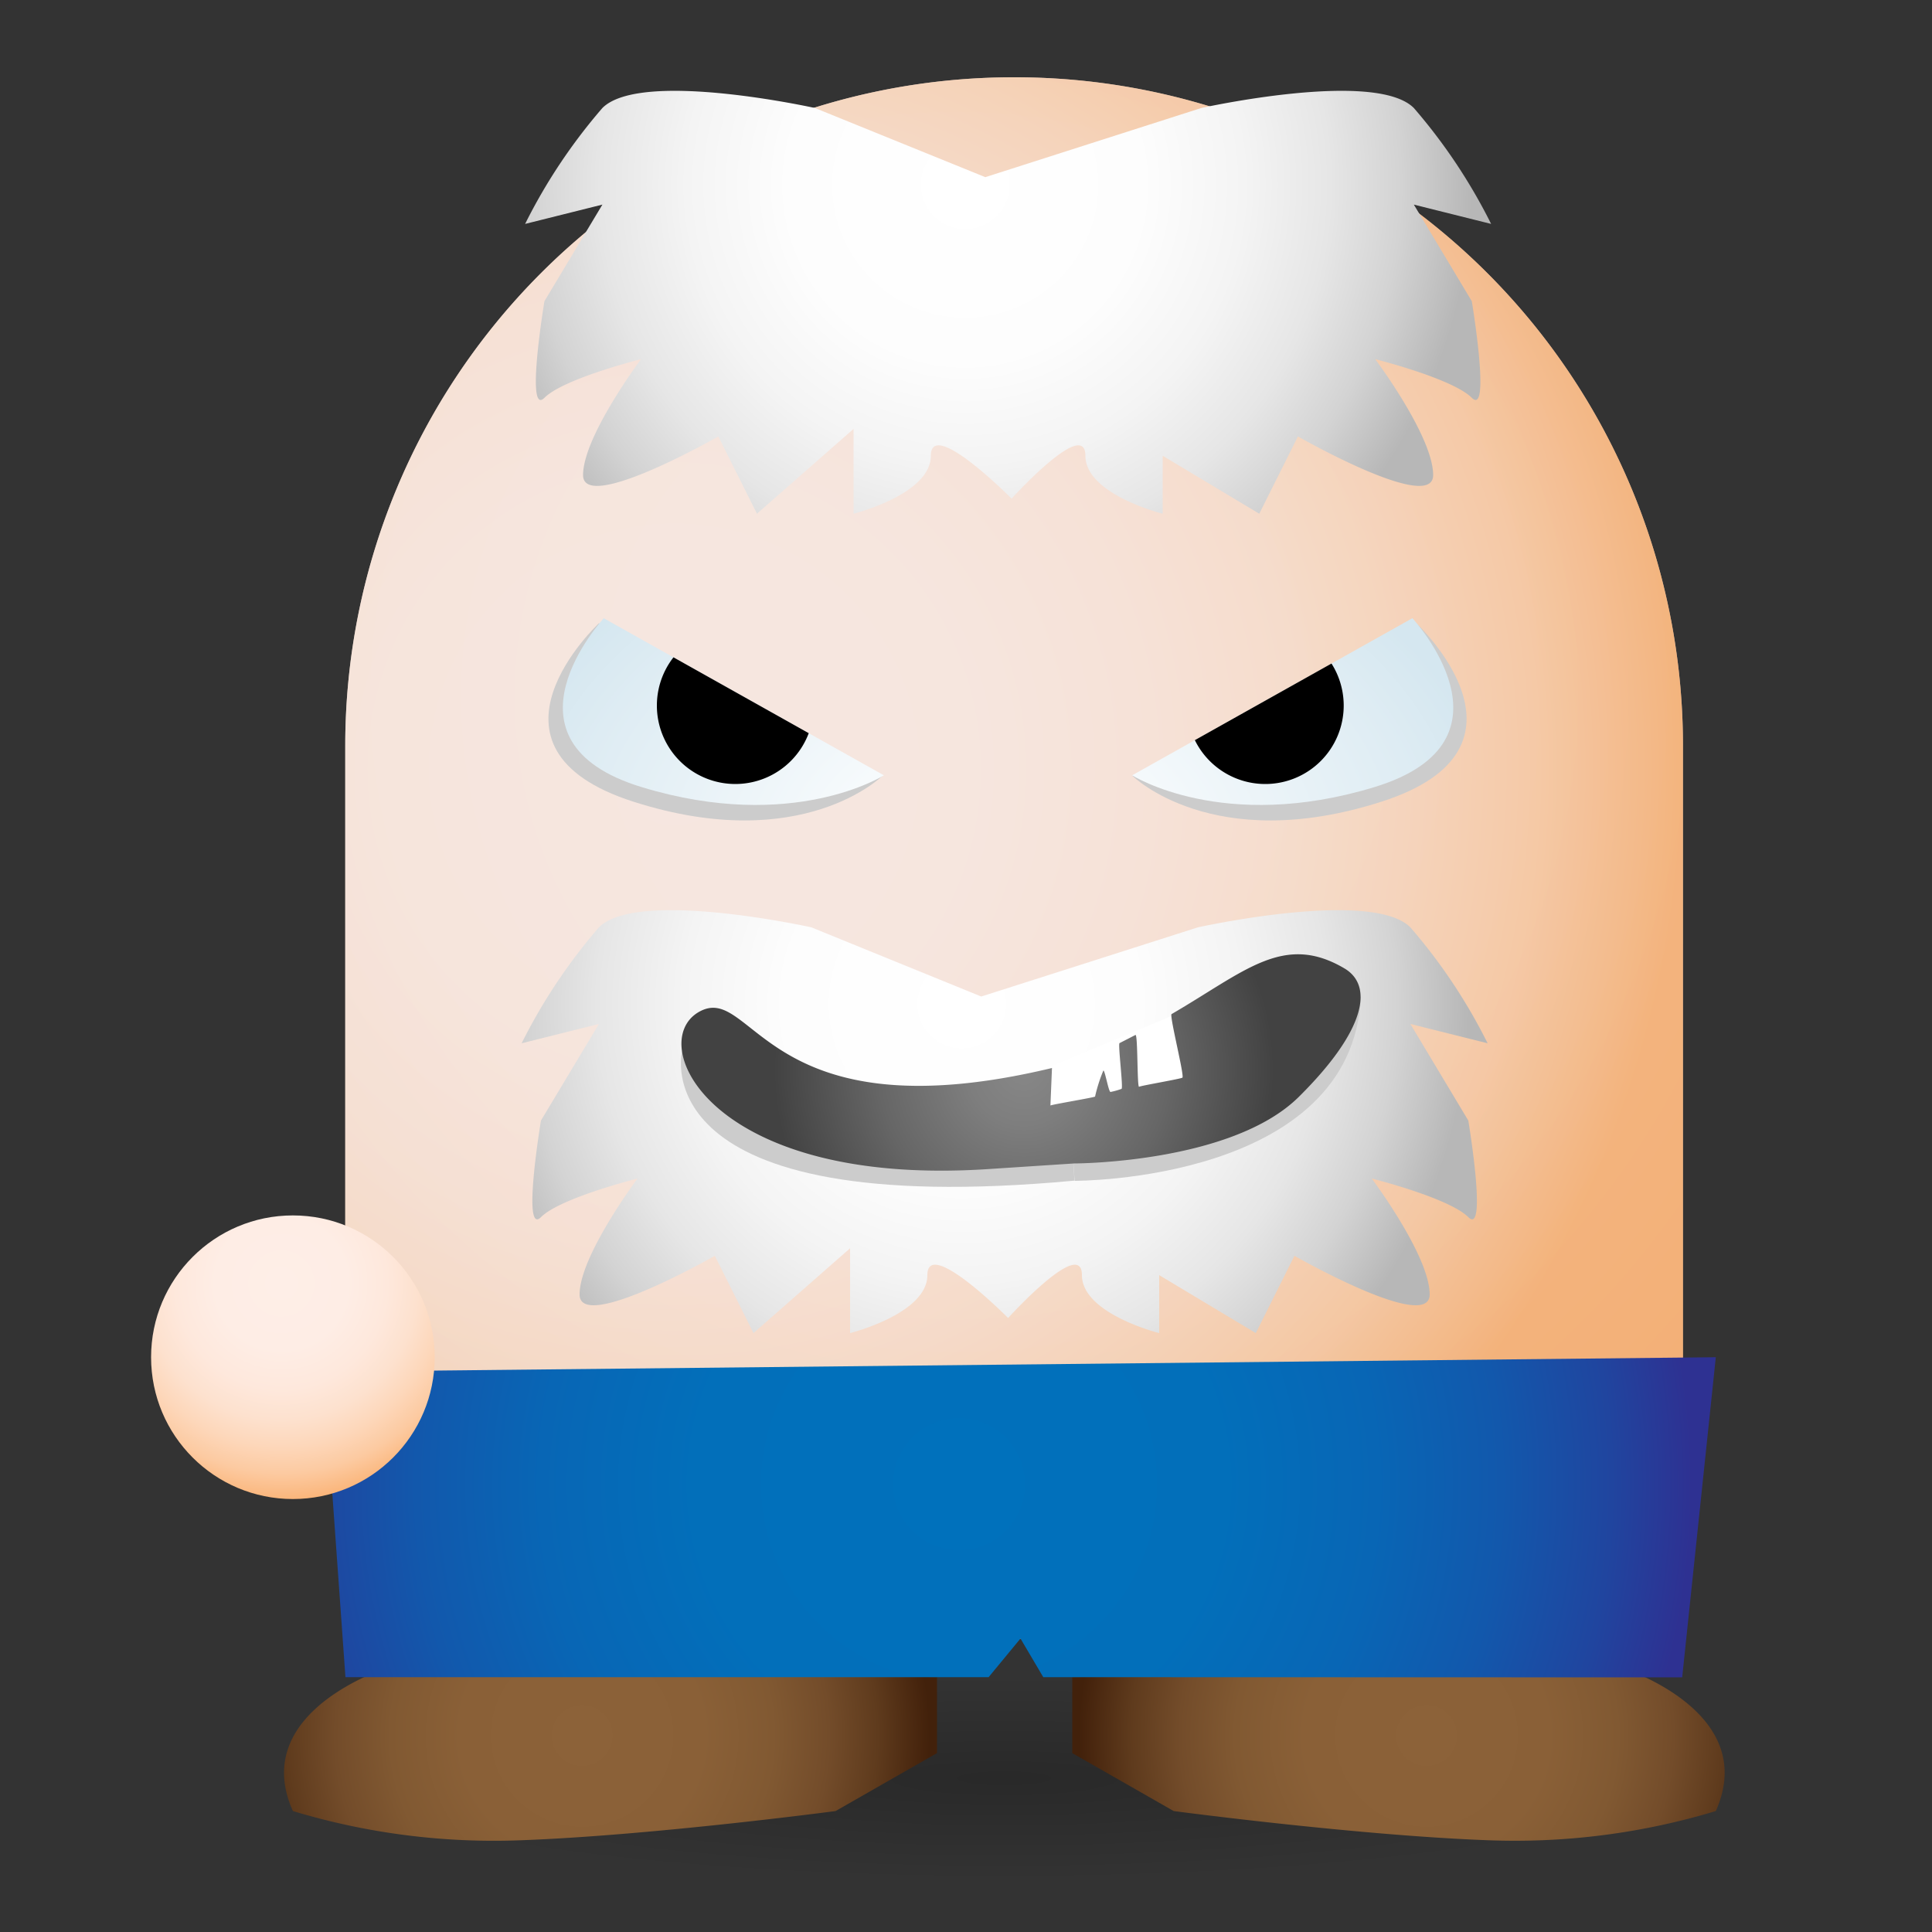 <svg xmlns="http://www.w3.org/2000/svg" xmlns:xlink="http://www.w3.org/1999/xlink" width="100" height="100" viewBox="0 0 100 100">
  <rect x="0" y="0" width="100" height="100" fill="#333333" stroke="none"/>
  <defs>
    <radialGradient id="a" cx="51.98" cy="91.74" r="35.39" gradientTransform="translate(0 78.28) scale(1 0.15)" gradientUnits="userSpaceOnUse">
      <stop offset="0"/>
      <stop offset="1" stop-opacity="0"/>
    </radialGradient>
    <radialGradient id="b" cx="49.45" cy="36.07" r="57.81" gradientUnits="userSpaceOnUse">
      <stop offset="0" stop-color="#feeee7"/>
      <stop offset="0.3" stop-color="#feede5"/>
      <stop offset="0.48" stop-color="#fee8dc"/>
      <stop offset="0.62" stop-color="#fde1ce"/>
      <stop offset="0.74" stop-color="#fdd7ba"/>
      <stop offset="0.86" stop-color="#fccaa1"/>
      <stop offset="0.96" stop-color="#fbb981"/>
      <stop offset="1" stop-color="#fbb273"/>
    </radialGradient>
    <radialGradient id="c" cx="34.9" cy="39.8" r="52.13" xlink:href="#b"/>
    <radialGradient id="d" cx="30.13" cy="89.83" r="17.99" gradientUnits="userSpaceOnUse">
      <stop offset="0" stop-color="#8c6239"/>
      <stop offset="0.35" stop-color="#8a6037"/>
      <stop offset="0.55" stop-color="#815932"/>
      <stop offset="0.71" stop-color="#734c2a"/>
      <stop offset="0.85" stop-color="#5f3b1d"/>
      <stop offset="0.98" stop-color="#46240d"/>
      <stop offset="1" stop-color="#42210b"/>
    </radialGradient>
    <radialGradient id="e" cx="30.13" cy="89.83" r="17.99" gradientTransform="matrix(-1, 0, 0, 1, 103.97, 0)" xlink:href="#d"/>
    <radialGradient id="f" cx="49.64" cy="76.82" r="37.95" gradientUnits="userSpaceOnUse">
      <stop offset="0" stop-color="#0071bc"/>
      <stop offset="0.36" stop-color="#026fba"/>
      <stop offset="0.57" stop-color="#0866b5"/>
      <stop offset="0.74" stop-color="#1258ac"/>
      <stop offset="0.89" stop-color="#20459f"/>
      <stop offset="1" stop-color="#2e3192"/>
    </radialGradient>
    <radialGradient id="g" cx="49.78" cy="51.97" r="26.23" gradientUnits="userSpaceOnUse">
      <stop offset="0" stop-color="#fff"/>
      <stop offset="0.35" stop-color="#fdfdfd"/>
      <stop offset="0.55" stop-color="#f4f4f4"/>
      <stop offset="0.72" stop-color="#e6e6e6"/>
      <stop offset="0.86" stop-color="#d3d3d3"/>
      <stop offset="0.99" stop-color="#b9b9b9"/>
      <stop offset="1" stop-color="#b7b7b7"/>
    </radialGradient>
    <radialGradient id="h" cx="49.96" cy="9.56" r="26.23" xlink:href="#g"/>
    <radialGradient id="i" cx="51.49" cy="-148.92" r="26.32" gradientTransform="translate(0 149.79) scale(1 0.71)" gradientUnits="userSpaceOnUse">
      <stop offset="0" stop-color="#fff"/>
      <stop offset="0.32" stop-color="#f6fafc"/>
      <stop offset="0.84" stop-color="#deecf3"/>
      <stop offset="1" stop-color="#d5e7f0"/>
    </radialGradient>
    <radialGradient id="j" cx="50.15" cy="-20.39" r="12.95" gradientTransform="translate(4.31 79.03) rotate(-3.8)" gradientUnits="userSpaceOnUse">
      <stop offset="0" stop-color="#878787"/>
      <stop offset="0.22" stop-color="#7e7e7e"/>
      <stop offset="0.58" stop-color="#666"/>
      <stop offset="1" stop-color="#424242"/>
    </radialGradient>
    <clipPath id="k">
      <path d="M31.25,32l14.5,8.13s-4.7,3-12.54.61S31.25,32,31.25,32Zm41.85,0-14.5,8.13s4.7,3,12.54.61S73.11,32,73.11,32Z" style="fill: none"/>
    </clipPath>
    <radialGradient id="l" cx="15.97" cy="68.33" r="9.6" gradientTransform="translate(-4.44 -14.88) scale(1.19 1.19)" xlink:href="#b"/>
  </defs>
  <title>creatures</title>
  <g style="isolation: isolate">
    <g>
      <ellipse cx="51.98" cy="91.74" rx="36.83" ry="6.26" style="opacity: 0.2;mix-blend-mode: multiply;fill: url(#a)"/>
      <g>
        <path d="M52.47,4a34.6,34.6,0,0,0-34.6,34.6V84.81c6.2-.25,16.37,0,22.8,0H64c6.43,0,16.76-.1,23.11,0V38.6A34.59,34.59,0,0,0,52.47,4Z" style="opacity: 0.8;fill: url(#b)"/>
        <path d="M52.47,4a34.6,34.6,0,0,0-34.6,34.6V84.81c6.2-.25,16.37,0,22.8,0H64c6.43,0,16.76-.1,23.11,0V38.6A34.59,34.59,0,0,0,52.47,4Z" style="opacity: 0.8;mix-blend-mode: multiply;fill: url(#c)"/>
      </g>
      <path d="M15.16,93.74A35.94,35.94,0,0,0,27,95.25c6.75-.25,16.25-1.51,16.25-1.51l5.25-3V86.81l-28.25-.56S12.81,88.49,15.16,93.74Z" style="fill: url(#d)"/>
      <path d="M88.81,93.74A35.94,35.94,0,0,1,77,95.25c-6.75-.25-16.25-1.51-16.25-1.51l-5.25-3V86.81l28.25-.56S91.15,88.49,88.81,93.74Z" style="fill: url(#e)"/>
      <polygon points="16.75 71 17.88 86.81 51.17 86.81 52.82 84.81 54 86.81 87.07 86.82 88.81 70.25 16.75 71" style="fill: url(#f)"/>
    </g>
    <g>
      <path d="M62,48s9-2,11,0a28.77,28.77,0,0,1,4,6l-4-1,3,5s1,6,0,5-5-2-5-2,3,4,3,6-7-2-7-2l-2,4-5-3v3s-4-1-4-3-3.82,2.22-3.82,2.22S48,64,48,66s-4,3-4,3V64.61L39,69l-2-4s-7,4-7,2,3-6,3-6-4,1-5,2,0-5,0-5l3-5-4,1a28.77,28.77,0,0,1,4-6c2-2,11,0,11,0l8.79,3.58Z" style="fill: url(#g)"/>
      <path d="M62.18,5.59s9-2,11,0a28.77,28.77,0,0,1,4,6l-4-1,3,5s1,6,0,5-5-2-5-2,3,4,3,6-7-2-7-2l-2,4-5-3v3s-4-1-4-3-3.82,2.22-3.82,2.22-4.18-4.22-4.18-2.22-4,3-4,3V22.2l-5,4.39-2-4s-7,4-7,2,3-6,3-6-4,1-5,2,0-5,0-5l3-5-4,1a28.77,28.77,0,0,1,4-6c2-2,11,0,11,0L51,9.17Z" style="fill: url(#h)"/>
      <polygon points="54 55.36 61.07 52.41 61.63 55.88 54 57.65 54 55.36" style="fill: #fff"/>
      <path d="M58.61,40.15s4.15,4.14,12.88,1.35,1.83-9.23,1.83-9.23Z" style="fill: #ccc"/>
      <path d="M45.68,40.15S41.54,44.29,32.8,41.5,31,32.26,31,32.26Z" style="fill: #ccc"/>
      <path d="M31.25,32l14.5,8.13s-4.7,3-12.54.61S31.25,32,31.25,32Zm41.85,0-14.5,8.13s4.7,3,12.54.61S73.11,32,73.11,32Z" style="fill: url(#i)"/>
      <g>
        <path d="M55.56,60.21l.06.91s14.38.06,14.82-9.54Z" style="fill: #ccc"/>
        <path d="M35.3,54.43s-2.18,8.77,20.31,6.68L55.56,60s-14.68-.26-17-3.92S35.3,54.43,35.3,54.43Z" style="fill: #ccc"/>
        <path d="M36.17,52.38c-2.8,1.61.6,9.08,15,8.13l4.43-.29s8.15,0,11.63-3.45,3.87-5.76,2.35-6.65c-3.14-1.85-5.14.16-8.94,2.37-.12.07.68,3.22.56,3.29s-2.13.41-2.24.47-.06-2.75-.19-2.68l-.82.42c-.1,0,.2,2.33.1,2.37a3.77,3.77,0,0,1-.57.16c-.1,0-.29-1.13-.37-1.11a8.13,8.13,0,0,0-.43,1.35c-.13.06-2.18.4-2.31.46l.08-1.94C39.52,58.86,39,50.76,36.17,52.38Z" style="fill: url(#j)"/>
      </g>
      <g style="clip-path: url(#k)">
        <path d="M38,32.46A4.06,4.06,0,1,1,34,36.51,4.06,4.06,0,0,1,38,32.46Zm27.49,0a4.06,4.06,0,1,0,4.06,4.06A4.06,4.06,0,0,0,65.52,32.46Z"/>
      </g>
      <circle cx="15.16" cy="70.25" r="7.34" style="fill: url(#l)"/>
    </g>
  </g>
</svg>
